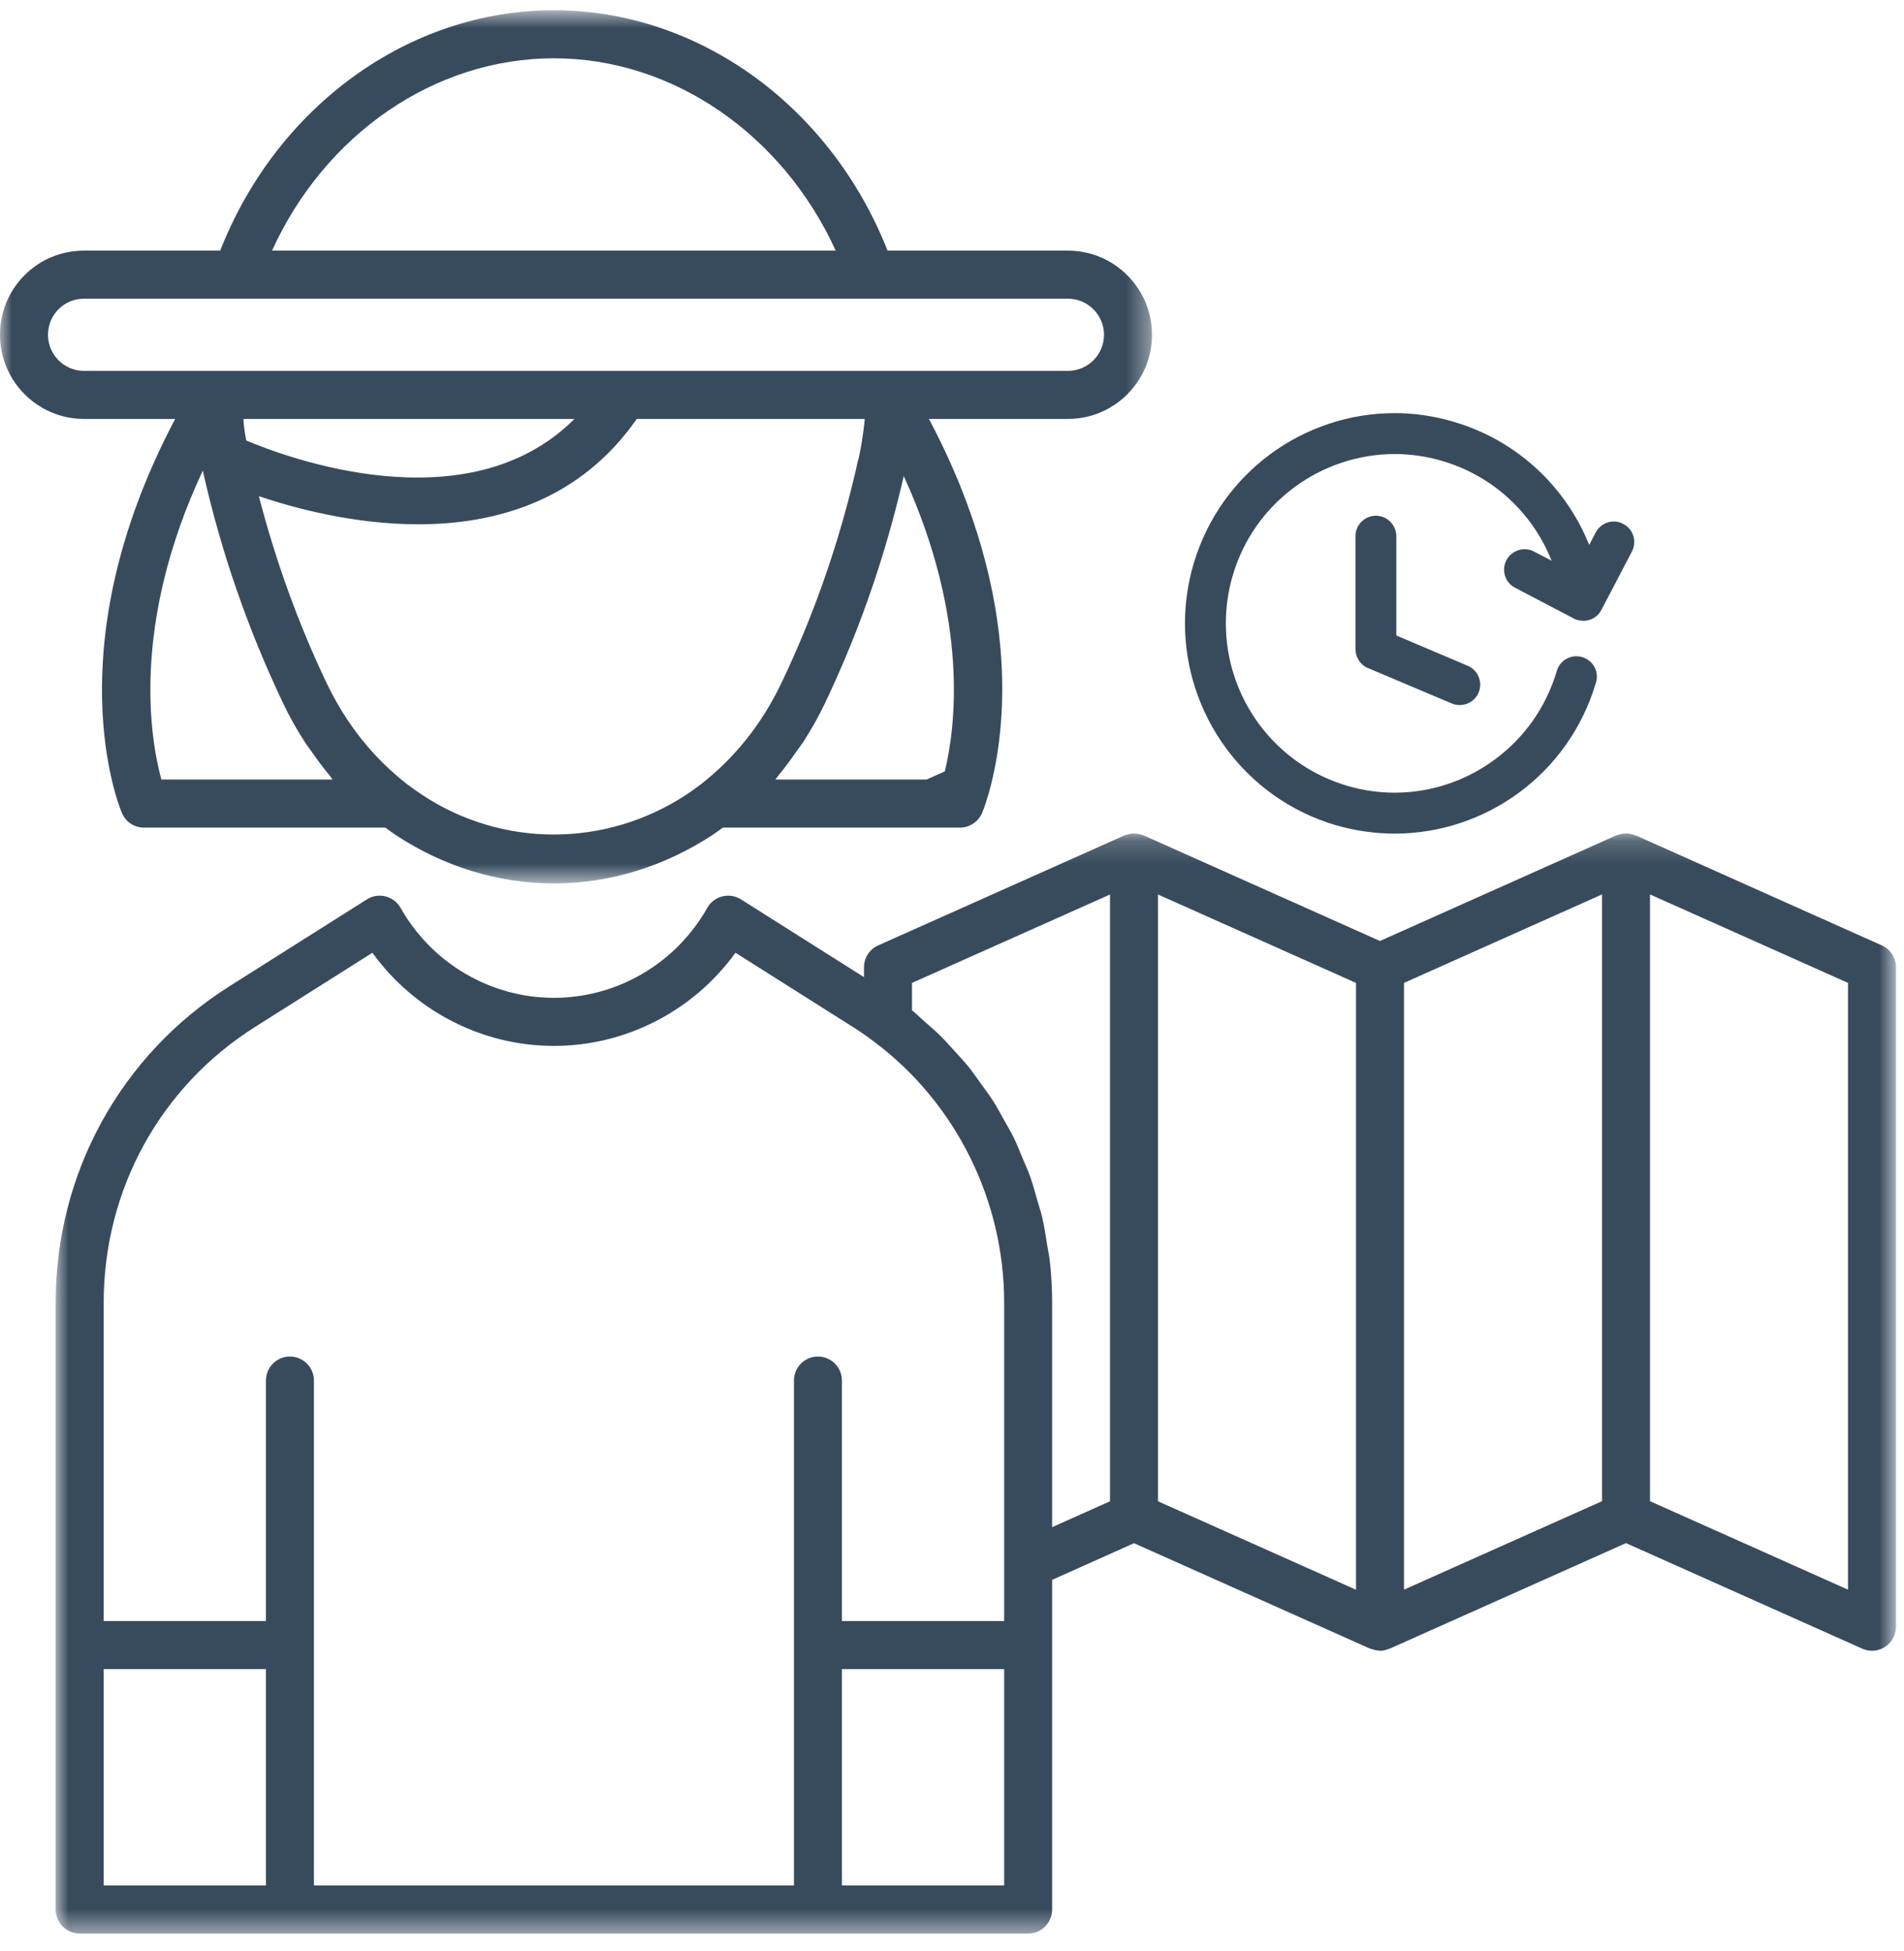 <?xml version="1.0" encoding="UTF-8"?>
<svg width="82px" height="84px" viewBox="0 0 82 84" version="1.1" xmlns="http://www.w3.org/2000/svg" xmlns:xlink="http://www.w3.org/1999/xlink">
    <!-- Generator: Sketch 54 (76480) - https://sketchapp.com -->
    <title>FULLY ESCORTED - ICON</title>
    <desc>Created with Sketch.</desc>
    <defs>
        <polygon id="path-1" points="0 0.752 49.613 0.752 49.613 38.347 0 38.347"></polygon>
        <polygon id="path-3" points="0.959 0.18 80.216 0.18 80.216 47.542 0.959 47.542"></polygon>
    </defs>
    <g id="Desktop-Design" stroke="none" stroke-width="1" fill="none" fill-rule="evenodd">
        <g id="Destination---China" transform="translate(-359, -3573)">
            <g id="FULLY-ESCORTED---ICON" transform="translate(359, 3572)">
                <path d="M63.68,30.818 C63.493,31.264 62.976,31.476 62.519,31.287 L58.905,29.76 C58.589,29.63 58.377,29.302 58.377,28.949 L58.377,24.087 C58.377,23.604 58.764,23.205 59.258,23.205 C59.738,23.205 60.136,23.604 60.136,24.087 L60.136,28.361 L63.211,29.666 C63.657,29.854 63.867,30.371 63.68,30.818" id="Fill-1" fill="#384B5D"></path>
                <path d="M62.612,19.163 C65.37,19.975 67.444,21.983 68.443,24.462 L68.725,23.922 C68.946,23.498 69.486,23.323 69.909,23.558 C70.343,23.781 70.507,24.31 70.284,24.743 L68.969,27.257 C68.782,27.622 68.372,27.799 67.984,27.704 C67.915,27.692 67.844,27.669 67.785,27.633 L65.25,26.306 C64.817,26.083 64.653,25.554 64.876,25.119 C65.099,24.697 65.639,24.52 66.06,24.745 L66.823,25.142 C66.026,23.134 64.348,21.502 62.107,20.845 C61.428,20.644 60.735,20.549 60.066,20.549 C56.922,20.549 54.014,22.617 53.087,25.789 C52.887,26.471 52.794,27.164 52.794,27.845 C52.794,30.993 54.846,33.896 58.026,34.835 C58.706,35.035 59.398,35.129 60.066,35.129 C61.638,35.129 63.152,34.612 64.383,33.696 C65.627,32.779 66.577,31.476 67.046,29.889 C67.164,29.502 67.503,29.255 67.89,29.255 C67.974,29.255 68.054,29.267 68.136,29.29 C68.607,29.431 68.876,29.912 68.735,30.383 C67.574,34.329 63.984,36.891 60.066,36.891 C59.223,36.891 58.377,36.773 57.521,36.527 C53.591,35.364 51.034,31.758 51.034,27.845 C51.034,26.999 51.151,26.142 51.398,25.296 C52.559,21.349 56.148,18.787 60.066,18.787 C60.9,18.787 61.756,18.906 62.612,19.163" id="Fill-3" fill="#384B5D"></path>
                <g id="Group-7" transform="translate(0, 0.689)">
                    <mask id="mask-2" fill="white">
                        <use xlink:href="#path-1"></use>
                    </mask>
                    <g id="Clip-6"></g>
                    <path d="M2.067,14.725 C2.067,14.313 2.233,13.913 2.519,13.625 C2.81,13.334 3.201,13.172 3.618,13.172 L10.191,13.172 L37.52,13.172 L45.995,13.172 C46.849,13.172 47.546,13.87 47.546,14.725 C47.546,15.581 46.849,16.279 45.995,16.279 L38.357,16.279 L38.242,16.279 L9.375,16.279 L3.618,16.279 C2.762,16.279 2.067,15.581 2.067,14.725 L2.067,14.725 Z M23.856,2.821 C28.983,2.821 33.703,6.094 35.992,11.102 L11.716,11.102 C13.993,6.094 18.713,2.821 23.856,2.821 L23.856,2.821 Z M40.691,33.523 L39.904,33.875 L33.393,33.875 C33.447,33.812 33.491,33.737 33.544,33.673 C33.806,33.362 34.046,33.032 34.28,32.696 C34.393,32.537 34.512,32.384 34.617,32.22 C34.945,31.708 35.248,31.177 35.516,30.615 C36.881,27.756 37.954,24.753 38.711,21.687 C38.751,21.524 38.79,21.364 38.828,21.209 C38.838,21.168 38.845,21.132 38.855,21.093 C38.878,20.995 38.901,20.897 38.921,20.807 C41.754,26.993 41.148,31.643 40.691,33.523 L40.691,33.523 Z M30.17,34.09 C29.969,34.244 29.747,34.396 29.552,34.53 C26.069,36.817 21.611,36.807 18.174,34.53 C17.961,34.385 17.749,34.241 17.554,34.091 C16.066,32.939 14.891,31.462 14.039,29.662 C12.825,27.107 11.867,24.436 11.148,21.675 C12.746,22.213 15.292,22.885 18.023,22.885 C21.367,22.885 24.974,21.865 27.423,18.349 L37.241,18.349 C37.235,18.406 37.232,18.463 37.227,18.52 C37.168,19.036 37.09,19.556 36.978,20.06 C36.958,20.112 36.942,20.165 36.93,20.22 C36.863,20.554 36.783,20.87 36.703,21.196 C35.982,24.12 34.955,26.99 33.652,29.721 C32.813,31.479 31.64,32.949 30.17,34.09 L30.17,34.09 Z M10.484,18.349 L24.738,18.349 C20.125,22.966 12.235,19.968 10.607,19.277 C10.587,19.157 10.559,19.039 10.543,18.919 C10.529,18.818 10.516,18.719 10.505,18.618 C10.493,18.529 10.493,18.438 10.484,18.349 L10.484,18.349 Z M6.951,33.875 C6.487,32.185 5.615,27.238 8.734,20.573 C8.745,20.625 8.758,20.677 8.77,20.73 C9.534,24.104 10.679,27.409 12.194,30.59 C12.46,31.155 12.763,31.688 13.091,32.202 C13.196,32.369 13.317,32.524 13.429,32.685 C13.665,33.022 13.905,33.352 14.169,33.665 C14.223,33.731 14.268,33.809 14.326,33.875 L6.951,33.875 Z M7.545,18.349 C2.335,28.19 5.123,35.017 5.251,35.317 C5.415,35.699 5.787,35.945 6.202,35.945 L16.593,35.945 C16.735,36.046 16.872,36.147 17.023,36.249 C19.093,37.621 21.457,38.347 23.856,38.347 C26.247,38.347 28.609,37.625 30.701,36.251 C30.844,36.154 30.987,36.047 31.131,35.945 L40.124,35.945 L41.344,35.945 C41.755,35.945 42.131,35.693 42.295,35.317 C42.295,35.317 42.407,35.061 42.554,34.559 C43.223,32.28 44.231,26.31 40.007,18.349 L45.995,18.349 C47.99,18.349 49.613,16.722 49.613,14.725 C49.613,12.727 47.99,11.102 45.995,11.102 L38.225,11.102 C35.771,4.884 30.088,0.751 23.856,0.751 C17.61,0.751 11.927,4.884 9.483,11.102 L3.618,11.102 C2.648,11.102 1.739,11.478 1.056,12.162 C0.375,12.844 0,13.756 0,14.725 C0,16.722 1.623,18.349 3.618,18.349 L7.545,18.349 Z" id="Fill-5" fill="#384B5D" mask="url(#mask-2)"></path>
                </g>
                <g id="Group-10" transform="translate(1.439, 36.706)">
                    <mask id="mask-4" fill="white">
                        <use xlink:href="#path-3"></use>
                    </mask>
                    <g id="Clip-9"></g>
                    <path d="M78.149,32.737 L69.622,28.928 L69.622,2.804 L78.149,6.613 L78.149,32.737 Z M67.555,28.928 L59.027,32.737 L59.027,6.613 L67.555,2.804 L67.555,28.928 Z M56.96,32.74 L48.433,28.932 L48.433,2.807 L56.96,6.613 L56.96,32.74 Z M46.366,28.932 L43.874,30.047 L43.874,20.371 C43.874,19.748 43.837,19.13 43.765,18.516 C43.74,18.308 43.691,18.108 43.66,17.902 C43.596,17.5 43.537,17.098 43.445,16.704 C43.388,16.457 43.304,16.218 43.235,15.976 C43.137,15.632 43.047,15.286 42.927,14.95 C42.834,14.689 42.717,14.44 42.611,14.185 C42.483,13.878 42.364,13.57 42.218,13.272 C42.09,13.011 41.939,12.763 41.798,12.508 C41.644,12.233 41.496,11.954 41.326,11.687 C41.165,11.435 40.984,11.197 40.808,10.954 C40.629,10.703 40.454,10.45 40.262,10.21 C40.07,9.976 39.862,9.757 39.659,9.533 C39.452,9.304 39.248,9.074 39.027,8.858 C38.814,8.65 38.587,8.459 38.363,8.263 C38.186,8.107 38.023,7.94 37.838,7.793 L37.838,6.614 L46.366,2.807 L46.366,28.932 Z M41.807,31.643 L41.807,34.087 L34.82,34.087 L34.82,23.735 C34.82,23.164 34.358,22.7 33.787,22.7 C33.215,22.7 32.754,23.164 32.754,23.735 L32.754,45.472 L12.081,45.472 L12.081,23.735 C12.081,23.164 11.618,22.7 11.047,22.7 C10.477,22.7 10.014,23.164 10.014,23.735 L10.014,34.087 L3.027,34.087 L3.027,20.371 C3.027,15.519 5.466,11.083 9.552,8.505 L14.599,5.315 C16.404,7.813 19.31,9.326 22.417,9.326 C25.523,9.326 28.431,7.813 30.236,5.315 L35.284,8.506 C35.588,8.696 35.891,8.905 36.189,9.133 C39.706,11.752 41.807,15.953 41.807,20.371 L41.807,31.643 Z M34.82,45.472 L41.807,45.472 L41.807,36.157 L34.82,36.157 L34.82,45.472 Z M3.027,45.472 L10.014,45.472 L10.014,36.157 L3.027,36.157 L3.027,45.472 Z M79.603,4.997 L69.009,0.262 C68.995,0.257 68.978,0.255 68.963,0.25 C68.921,0.234 68.881,0.222 68.839,0.212 C68.798,0.202 68.756,0.192 68.713,0.186 C68.673,0.18 68.634,0.18 68.593,0.18 C68.549,0.18 68.503,0.18 68.458,0.186 C68.419,0.192 68.382,0.201 68.345,0.209 C68.299,0.221 68.255,0.232 68.212,0.25 C68.198,0.255 68.182,0.257 68.168,0.262 L57.992,4.808 L47.82,0.265 C47.804,0.26 47.788,0.258 47.773,0.252 C47.731,0.235 47.691,0.225 47.647,0.214 C47.609,0.203 47.568,0.195 47.527,0.189 C47.483,0.185 47.44,0.183 47.396,0.183 C47.355,0.183 47.315,0.185 47.275,0.189 C47.232,0.195 47.19,0.203 47.148,0.215 C47.107,0.225 47.066,0.237 47.025,0.252 C47.009,0.258 46.993,0.26 46.979,0.267 L36.385,4.997 C36.011,5.162 35.77,5.532 35.77,5.942 L35.77,6.365 L30.472,3.017 C30.233,2.866 29.943,2.818 29.668,2.889 C29.393,2.958 29.16,3.137 29.021,3.383 C27.673,5.772 25.142,7.256 22.417,7.256 C19.693,7.256 17.161,5.772 15.813,3.383 C15.673,3.137 15.439,2.958 15.165,2.889 C14.892,2.818 14.6,2.866 14.361,3.017 L8.45,6.753 C3.76,9.715 0.959,14.805 0.959,20.371 L0.959,46.507 C0.959,47.079 1.422,47.543 1.992,47.543 L42.841,47.543 C43.412,47.543 43.874,47.079 43.874,46.507 L43.874,32.315 L47.4,30.737 L57.572,35.28 C57.591,35.288 57.613,35.285 57.631,35.293 C57.735,35.331 57.841,35.356 57.949,35.36 C57.965,35.362 57.978,35.37 57.994,35.37 C58.126,35.37 58.256,35.334 58.379,35.284 C58.391,35.28 58.404,35.282 58.414,35.277 L68.588,30.733 L78.761,35.277 C78.897,35.337 79.041,35.367 79.183,35.367 C79.379,35.367 79.576,35.311 79.745,35.2 C80.039,35.009 80.216,34.683 80.216,34.332 L80.216,5.94 C80.216,5.532 79.976,5.162 79.603,4.997 L79.603,4.997 Z" id="Fill-8" fill="#384B5D" mask="url(#mask-4)"></path>
                </g>
            </g>
        </g>
    </g>
</svg>